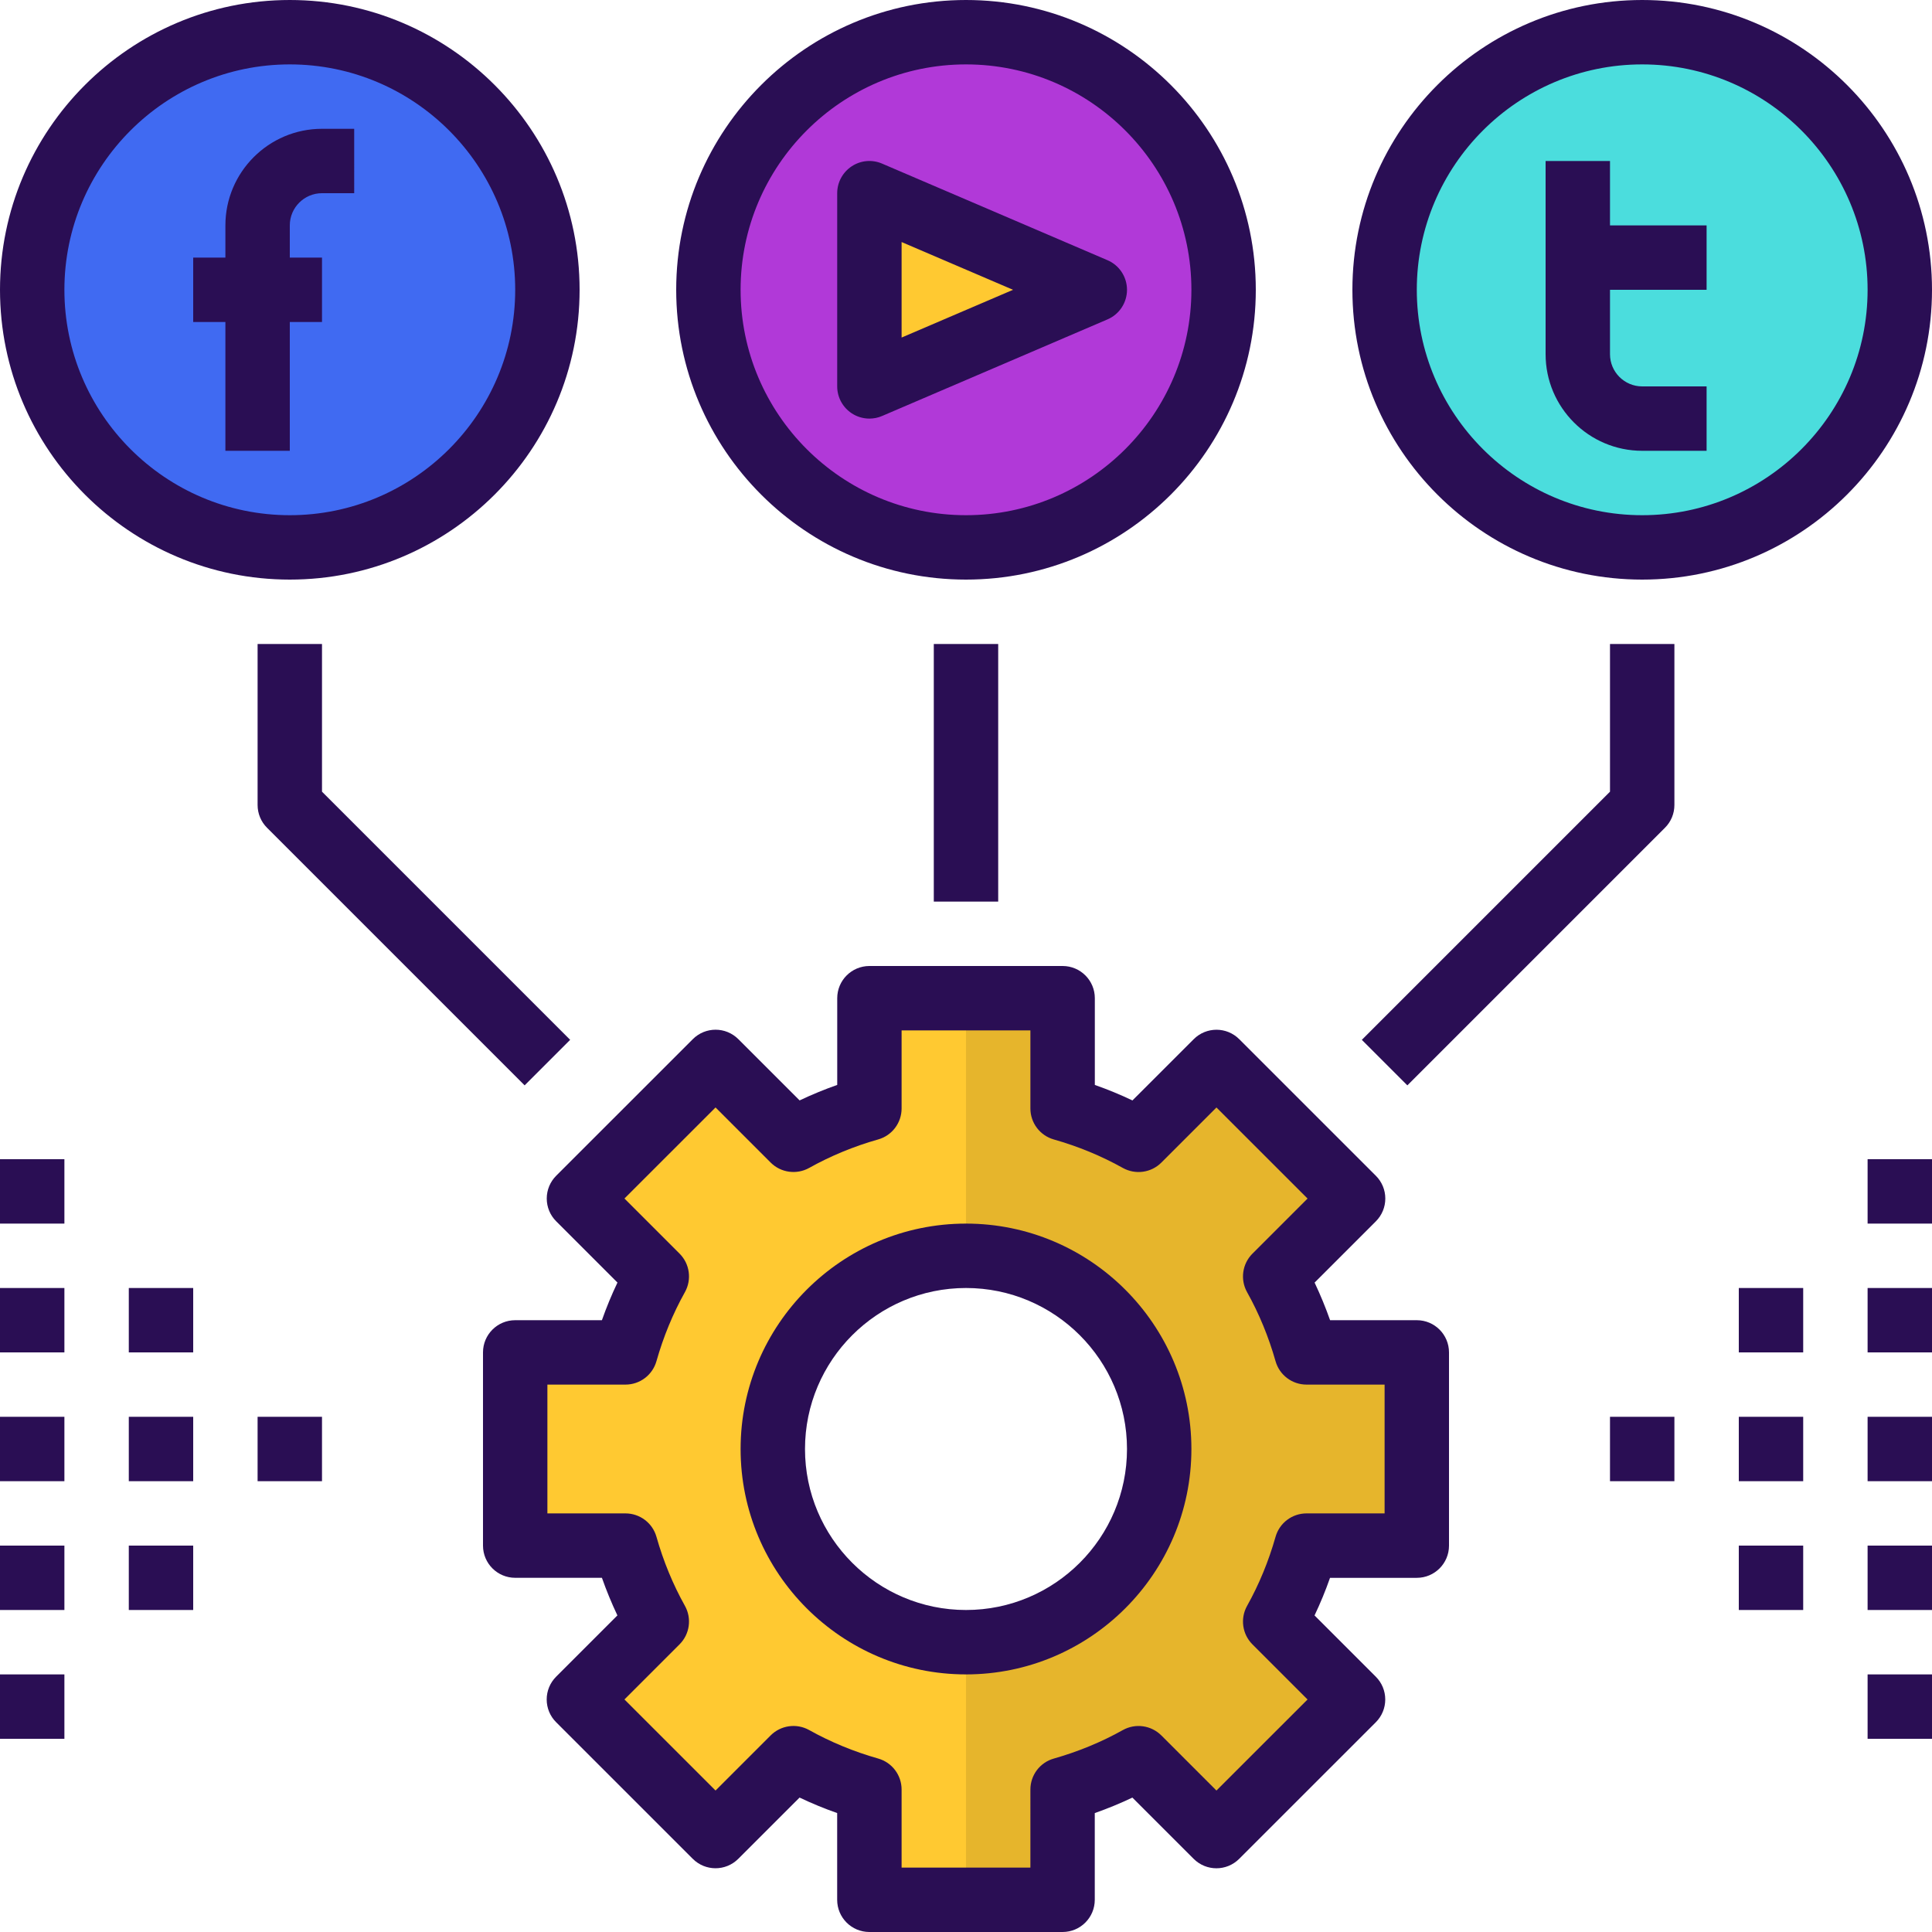 <?xml version="1.0" encoding="iso-8859-1"?>
<!-- Generator: Adobe Illustrator 19.0.0, SVG Export Plug-In . SVG Version: 6.00 Build 0)  -->
<svg version="1.1" id="Capa_1" xmlns="http://www.w3.org/2000/svg" xmlns:xlink="http://www.w3.org/1999/xlink" x="0px" y="0px"
	 viewBox="0 0 480 480" style="enable-background:new 0 0 480 480;" xml:space="preserve">
<path style="fill:#406AF2;" d="M136,72c0-35.344-28.656-64-64-64S8,36.656,8,72s28.656,64,64,64S136,107.344,136,72z M48,72h16V56
	c0-8.84,7.16-16,16-16h8h-8c-8.84,0-16,7.16-16,16v16h16H64v40V72H48z"/>
<path style="fill:#B139D8;" d="M304,72c0-35.344-28.656-64-64-64s-64,28.656-64,64s28.656,64,64,64S304,107.344,304,72z M216,48
	l56,24l-56,24V48z"/>
<path style="fill:#4BDDDD;" d="M408,8c-35.344,0-64,28.656-64,64s28.656,64,64,64s64-28.656,64-64S443.344,8,408,8z M408,104h16H408
	c-8.84,0-16-7.16-16-16V64V40v24h32h-32v24C392,96.84,399.16,104,408,104z"/>
<g>
	<polygon style="fill:#FFC931;" points="216,48 216,96 272,72 	"/>
	<path style="fill:#FFC931;" d="M316.816,317.128l19.352-19.352l-33.944-33.944l-19.352,19.352
		c-5.904-3.304-12.232-5.904-18.872-7.784V248h-48v27.4c-6.64,1.88-12.968,4.48-18.872,7.784l-19.352-19.352l-33.944,33.944
		l19.352,19.352c-3.304,5.904-5.904,12.232-7.784,18.872H128v48h27.4c1.88,6.64,4.48,12.968,7.784,18.872l-19.352,19.352
		l33.944,33.944l19.352-19.352c5.904,3.304,12.232,5.904,18.872,7.784V472h48v-27.4c6.64-1.88,12.968-4.48,18.872-7.784
		l19.352,19.352l33.944-33.944l-19.352-19.352c3.304-5.904,5.904-12.232,7.784-18.872H352v-48h-27.4
		C322.72,329.36,320.12,323.032,316.816,317.128z M240,408c-26.512,0-48-21.488-48-48s21.488-48,48-48s48,21.488,48,48
		S266.512,408,240,408z"/>
</g>
<path style="fill:#E6B52C;" d="M316.816,317.128l19.352-19.352l-33.944-33.944l-19.352,19.352
	c-5.904-3.304-12.232-5.904-18.872-7.784V248h-24v64c26.512,0,48,21.488,48,48s-21.488,48-48,48v64h24v-27.4
	c6.64-1.88,12.968-4.48,18.872-7.784l19.352,19.352l33.944-33.944l-19.352-19.352c3.304-5.904,5.904-12.232,7.784-18.872H352v-48
	h-27.4C322.72,329.36,320.12,323.032,316.816,317.128z"/>
<g>
	<path style="fill:#2A0E54;" d="M144,72c0-39.704-32.304-72-72-72S0,32.296,0,72s32.304,72,72,72S144,111.704,144,72z M16,72
		c0-30.872,25.12-56,56-56s56,25.128,56,56s-25.12,56-56,56S16,102.872,16,72z"/>
	<path style="fill:#2A0E54;" d="M312,72c0-39.704-32.304-72-72-72s-72,32.296-72,72s32.304,72,72,72S312,111.704,312,72z M240,128
		c-30.88,0-56-25.128-56-56s25.12-56,56-56s56,25.128,56,56S270.88,128,240,128z"/>
	<path style="fill:#2A0E54;" d="M408,0c-39.696,0-72,32.296-72,72s32.304,72,72,72s72-32.296,72-72S447.696,0,408,0z M408,128
		c-30.88,0-56-25.128-56-56s25.12-56,56-56s56,25.128,56,56S438.88,128,408,128z"/>
	<path style="fill:#2A0E54;" d="M72,112V80h8V64h-8v-8c0-4.416,3.592-8,8-8h8V32h-8c-13.232,0-24,10.768-24,24v8h-8v16h8v32H72z"/>
	<path style="fill:#2A0E54;" d="M275.152,64.648l-56-24c-2.472-1.064-5.304-0.816-7.552,0.672c-2.248,1.488-3.6,3.992-3.6,6.68v48
		c0,2.688,1.352,5.192,3.6,6.68c1.32,0.872,2.856,1.32,4.4,1.32c1.064,0,2.144-0.208,3.152-0.648l56-24
		C278.096,78.096,280,75.2,280,72S278.096,65.904,275.152,64.648z M224,83.864V60.136L251.688,72L224,83.864z"/>
	<path style="fill:#2A0E54;" d="M400,40h-16v48c0,13.232,10.768,24,24,24h16V96h-16c-4.408,0-8-3.584-8-8V72h24V56h-24V40z"/>
	<path style="fill:#2A0E54;" d="M352,328h-21.544c-1.128-3.2-2.416-6.32-3.848-9.344l15.224-15.224
		c1.504-1.504,2.344-3.528,2.344-5.656s-0.84-4.16-2.344-5.656l-33.944-33.936c-3.128-3.128-8.184-3.128-11.312,0L281.352,273.4
		c-3.024-1.44-6.144-2.728-9.344-3.848V248c0-4.424-3.584-8-8-8h-48c-4.416,0-8,3.576-8,8v21.544
		c-3.2,1.128-6.328,2.416-9.344,3.848l-15.224-15.216c-3.128-3.128-8.184-3.128-11.312,0l-33.944,33.936
		c-1.504,1.504-2.344,3.528-2.344,5.656s0.84,4.16,2.344,5.656l15.224,15.224c-1.448,3.032-2.736,6.152-3.864,9.352H128
		c-4.416,0-8,3.576-8,8v48c0,4.424,3.584,8,8,8h21.544c1.128,3.2,2.416,6.32,3.848,9.344l-15.224,15.224
		c-1.504,1.504-2.344,3.528-2.344,5.656s0.84,4.16,2.344,5.656l33.944,33.936c3.128,3.128,8.184,3.128,11.312,0l15.224-15.216
		c3.024,1.44,6.144,2.728,9.344,3.848V472c0,4.424,3.584,8,8,8h48c4.416,0,8-3.576,8-8v-21.544c3.2-1.128,6.328-2.416,9.344-3.848
		l15.224,15.216c3.128,3.128,8.184,3.128,11.312,0l33.944-33.936c1.504-1.504,2.344-3.528,2.344-5.656s-0.84-4.16-2.344-5.656
		l-15.224-15.224c1.44-3.024,2.728-6.144,3.848-9.344H352c4.416,0,8-3.576,8-8v-48C360,331.576,356.416,328,352,328z M344,376h-19.4
		c-3.576,0-6.72,2.376-7.696,5.824c-1.72,6.064-4.096,11.832-7.072,17.152c-1.744,3.128-1.2,7.032,1.328,9.56l13.696,13.696
		l-22.632,22.624l-13.696-13.696c-2.528-2.52-6.432-3.072-9.56-1.328c-5.32,2.976-11.088,5.36-17.152,7.08
		c-3.44,0.968-5.816,4.112-5.816,7.688V464h-32v-19.4c0-3.576-2.376-6.72-5.816-7.696c-6.064-1.72-11.832-4.104-17.152-7.08
		c-3.136-1.744-7.032-1.192-9.56,1.328l-13.696,13.696l-22.632-22.624l13.696-13.696c2.528-2.528,3.072-6.44,1.328-9.56
		c-2.976-5.32-5.352-11.088-7.072-17.152c-0.976-3.44-4.12-5.816-7.696-5.816H136v-32h19.4c3.576,0,6.72-2.376,7.696-5.824
		c1.72-6.064,4.096-11.832,7.072-17.152c1.744-3.128,1.2-7.032-1.328-9.56l-13.696-13.696l22.632-22.624l13.696,13.696
		c2.528,2.528,6.44,3.064,9.56,1.328c5.32-2.976,11.088-5.36,17.152-7.08c3.44-0.968,5.816-4.112,5.816-7.688V256h32v19.4
		c0,3.576,2.376,6.72,5.816,7.696c6.064,1.72,11.832,4.104,17.152,7.08c3.136,1.736,7.032,1.2,9.56-1.328l13.696-13.696
		l22.632,22.624l-13.696,13.696c-2.528,2.528-3.072,6.44-1.328,9.56c2.976,5.32,5.352,11.088,7.072,17.152
		c0.976,3.44,4.12,5.816,7.696,5.816H344V376z"/>
	<path style="fill:#2A0E54;" d="M240,304c-30.88,0-56,25.128-56,56s25.12,56,56,56s56-25.128,56-56S270.88,304,240,304z M240,400
		c-22.056,0-40-17.944-40-40s17.944-40,40-40s40,17.944,40,40S262.056,400,240,400z"/>
	<path style="fill:#2A0E54;" d="M64,160v40c0,2.128,0.84,4.16,2.344,5.656l64,64l11.312-11.312L80,196.688V160H64z"/>
	<path style="fill:#2A0E54;" d="M400,196.688l-61.656,61.656l11.312,11.312l64-64C415.16,204.16,416,202.128,416,200v-40h-16
		V196.688z"/>
	<rect x="232" y="160" style="fill:#2A0E54;" width="16" height="64"/>
	<rect x="464" y="352" style="fill:#2A0E54;" width="16" height="16"/>
	<rect x="432" y="352" style="fill:#2A0E54;" width="16" height="16"/>
	<rect x="432" y="384" style="fill:#2A0E54;" width="16" height="16"/>
	<rect x="432" y="320" style="fill:#2A0E54;" width="16" height="16"/>
	<rect x="400" y="352" style="fill:#2A0E54;" width="16" height="16"/>
	<rect x="464" y="384" style="fill:#2A0E54;" width="16" height="16"/>
	<rect x="464" y="416" style="fill:#2A0E54;" width="16" height="16"/>
	<rect x="464" y="320" style="fill:#2A0E54;" width="16" height="16"/>
	<rect x="464" y="288" style="fill:#2A0E54;" width="16" height="16"/>
	<rect y="352" style="fill:#2A0E54;" width="16" height="16"/>
	<rect x="32" y="352" style="fill:#2A0E54;" width="16" height="16"/>
	<rect x="32" y="320" style="fill:#2A0E54;" width="16" height="16"/>
	<rect x="32" y="384" style="fill:#2A0E54;" width="16" height="16"/>
	<rect x="64" y="352" style="fill:#2A0E54;" width="16" height="16"/>
	<rect y="320" style="fill:#2A0E54;" width="16" height="16"/>
	<rect y="288" style="fill:#2A0E54;" width="16" height="16"/>
	<rect y="384" style="fill:#2A0E54;" width="16" height="16"/>
	<rect y="416" style="fill:#2A0E54;" width="16" height="16"/>
</g>
<g>
</g>
<g>
</g>
<g>
</g>
<g>
</g>
<g>
</g>
<g>
</g>
<g>
</g>
<g>
</g>
<g>
</g>
<g>
</g>
<g>
</g>
<g>
</g>
<g>
</g>
<g>
</g>
<g>
</g>
</svg>
